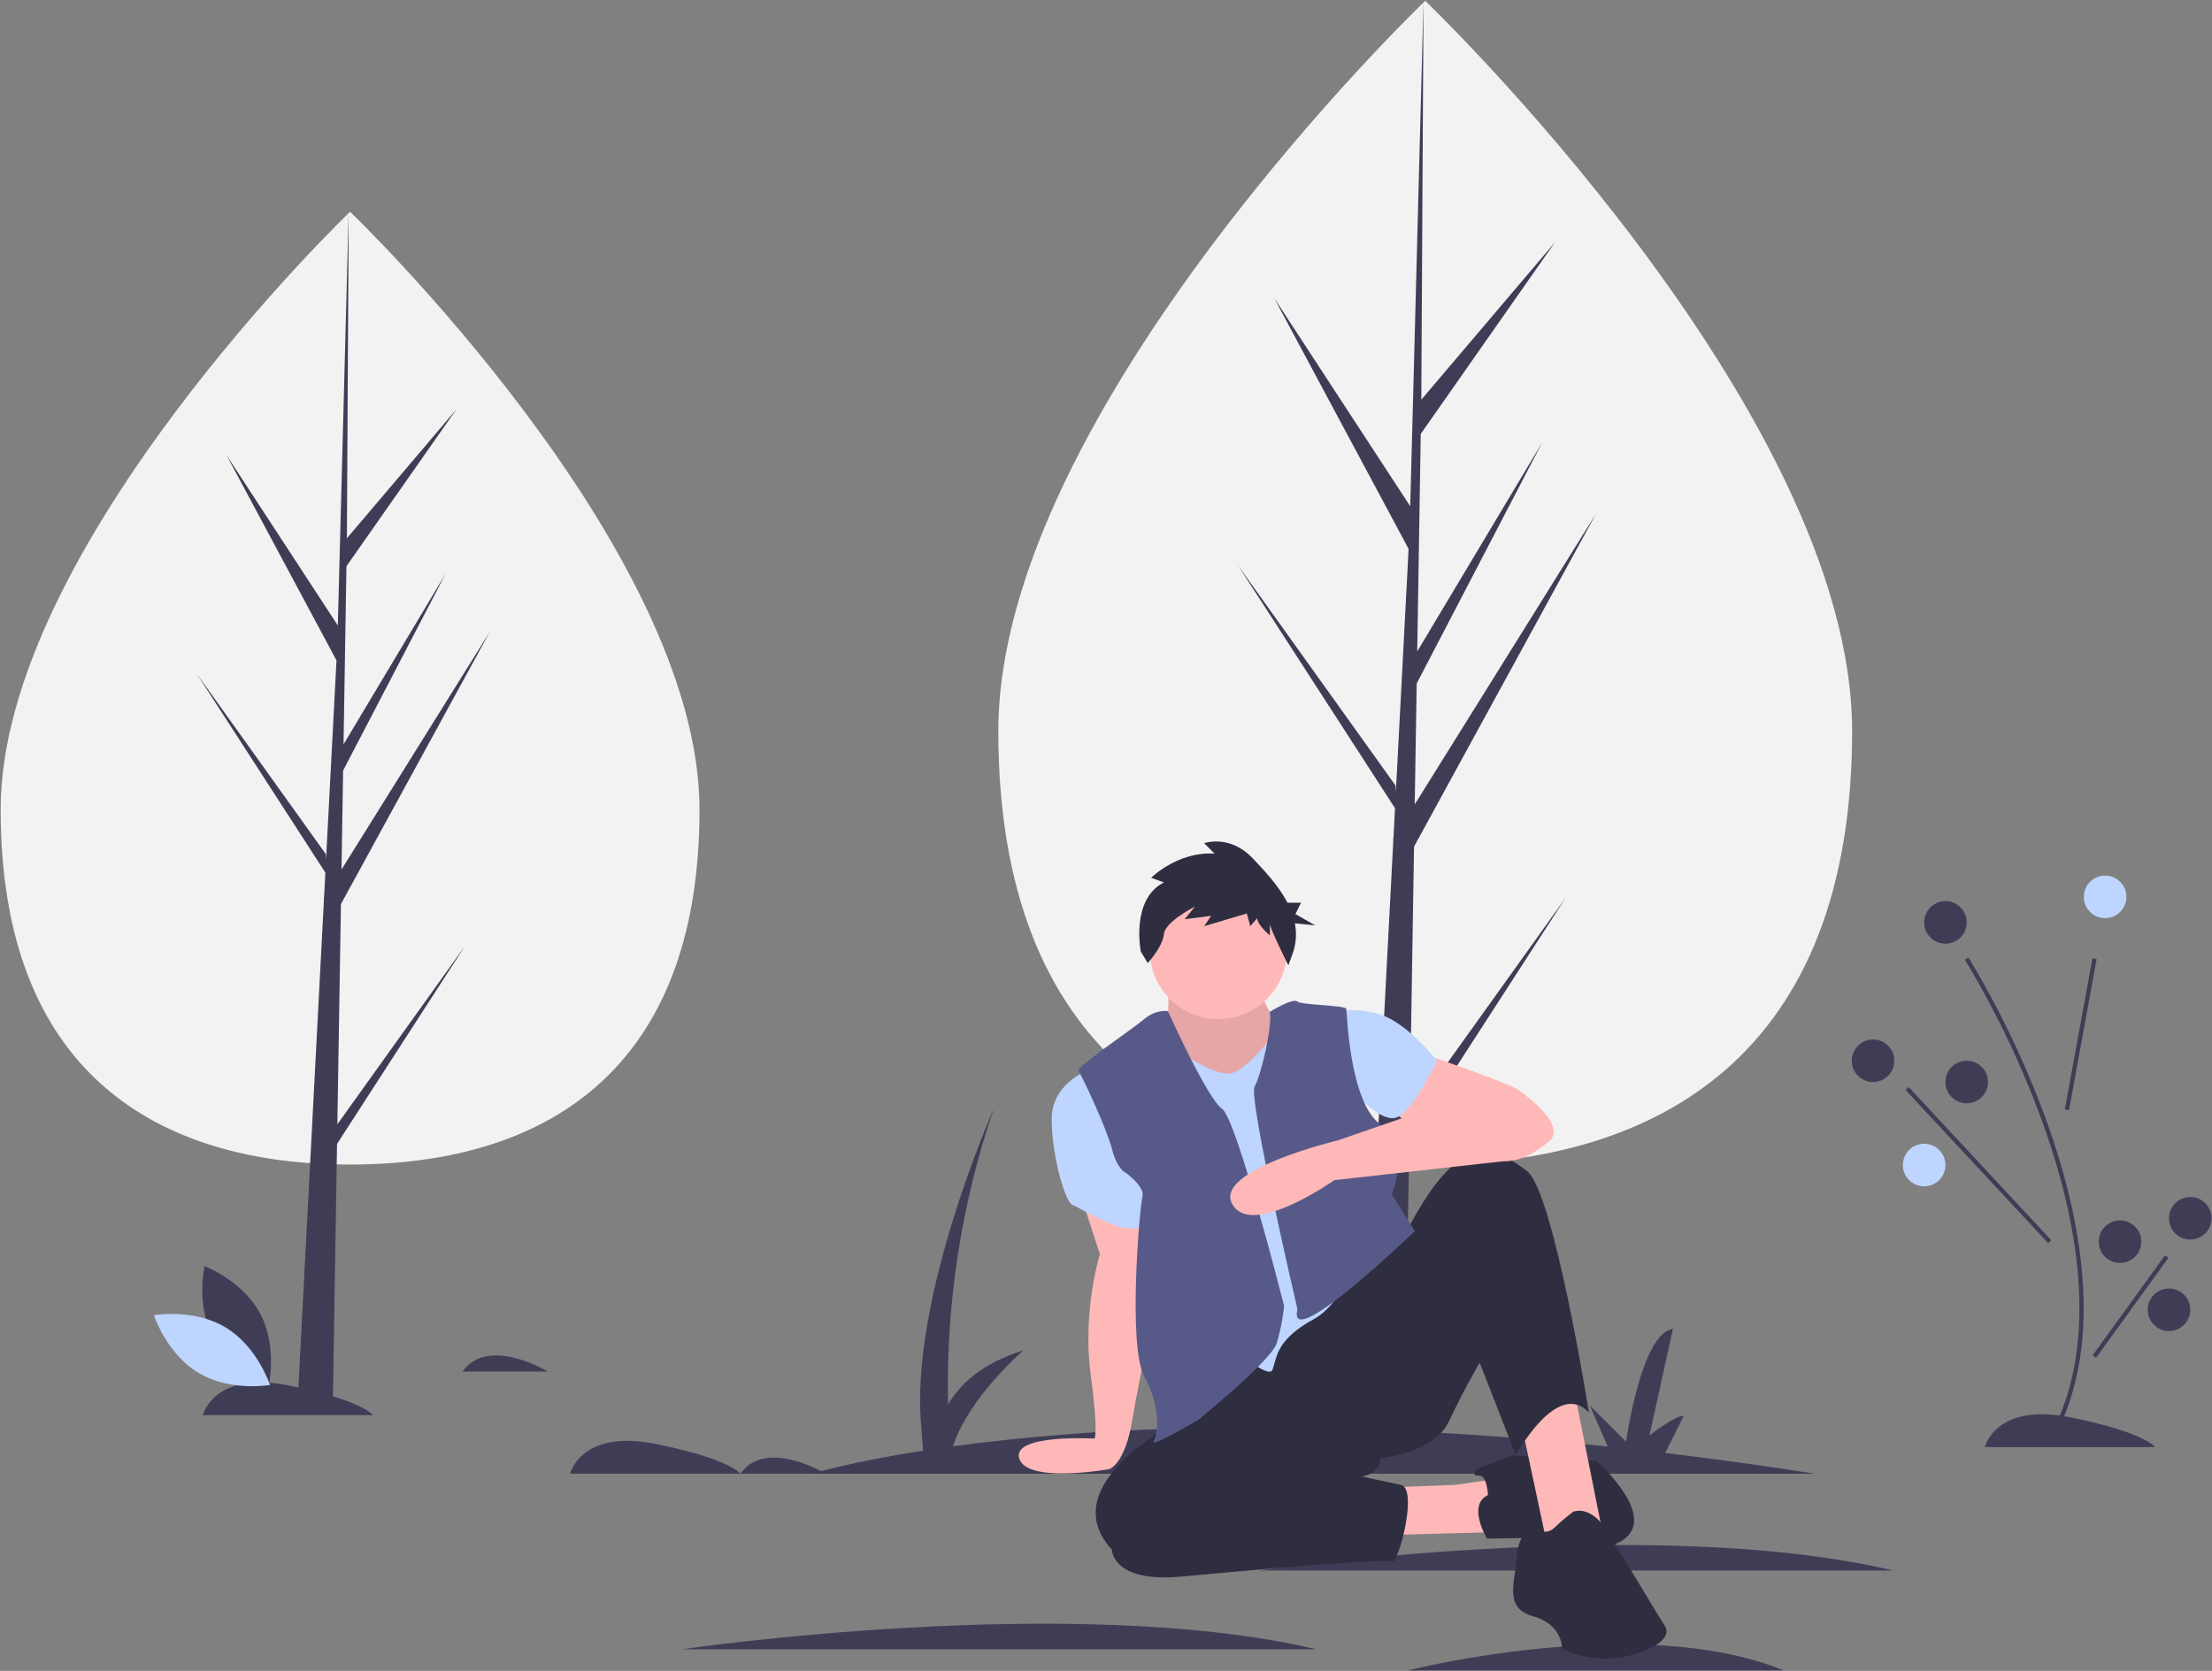 <?xml version="1.0" encoding="utf-8"?>
<!-- Generator: Adobe Illustrator 24.0.2, SVG Export Plug-In . SVG Version: 6.00 Build 0)  -->
<!DOCTYPE svg PUBLIC "-//W3C//DTD SVG 1.0//EN" "http://www.w3.org/TR/2001/REC-SVG-20010904/DTD/svg10.dtd">
<svg version="1.0" id="Capa_1" xmlns:x="http://ns.adobe.com/Extensibility/1.0/" xmlns:i="http://ns.adobe.com/AdobeIllustrator/10.0/" xmlns:graph="http://ns.adobe.com/Graphs/1.0/"
	 xmlns="http://www.w3.org/2000/svg" xmlns:xlink="http://www.w3.org/1999/xlink" x="0px" y="0px" viewBox="0 0 1039 785"
	 enable-background="new 0 0 1039 785" xml:space="preserve">
<rect x="0" y="0" width="1039" height="785" fill="#808080" stroke="none"/>
<g>
	<defs>
		<rect id="SVGID_1_" x="0.31" y="0.38" width="1038.48" height="784.41"/>
	</defs>
	<clipPath id="SVGID_2_">
		<use xlink:href="#SVGID_1_"  overflow="visible"/>
	</clipPath>
	<g clip-path="url(#SVGID_2_)">
		<path fill="#3F3D56" d="M267.79,692.36c0,0,5-21,40-14s40,14,40,14H267.79z"/>
		<path fill="#3F3D56" d="M95.29,664.86c0,0,5-21,40-14s40,14,40,14H95.29z"/>
		<path fill="#3F3D56" d="M387.79,692.36c0,0-28-17-40,0H387.79z"/>
		<path fill="#3F3D56" d="M257.29,644.36c0,0-28-17-40,0H257.29z"/>
		<path fill="#3F3D56" d="M100.22,628.74c8.34,15.46,26.03,22.1,26.03,22.1s4.18-18.43-4.16-33.89s-26.03-22.1-26.03-22.1
			S91.88,613.28,100.22,628.74z"/>
		<path fill="#BED5FF" d="M105.95,623.65c15.05,9.05,20.85,27.04,20.85,27.04s-18.6,3.3-33.65-5.75S72.3,617.9,72.3,617.9
			S90.9,614.6,105.95,623.65z"/>
		<path fill="#3F3D56" d="M932.29,679.86c0,0,5-21,40-14s40,14,40,14H932.29z"/>
		<path fill="#3F3D56" d="M852.29,692.36c-24.32-3.81-47.7-7.04-70.14-9.71l8.64-17.29c-3-1-16,9-16,9l11-50c-15,2-22,53-22,53
			l-17-17l8.37,19.25c-68.68-7.22-127.95-9.47-177.77-8.95l7.4-14.79c-3-1-16,9-16,9l11-50c-15,2-22,53-22,53l-17-17l8.86,20.39
			c-34.13,0.99-68.18,3.73-102.02,8.22c7.38-23,33.16-45.1,33.16-45.1c-19.82,6.17-30.13,16.21-35.47,25.52
			c-1.08-47.24,6.19-94.31,21.47-139.02c0,0-40,90-34,150l0.76,10.66c-34.8,5.43-52.26,10.84-52.26,10.84h471V692.36z"/>
		<path fill="#3F3D56" d="M591.29,737.86c0,0,184-27,298,0H591.29z"/>
		<path fill="#3F3D56" d="M320.29,774.86c0,0,184-27,298,0H320.29z"/>
		<path fill="#3F3D56" d="M661.29,784.79c0,0,108.98-27.64,176.5,0H661.29z"/>
		<path fill="#3F3D56" d="M965.68,673.82l-1.78-0.92c23.08-44.62,10.74-102.58-3.68-143.33c-9.79-27.39-22.28-53.75-37.28-78.67
			l1.69-1.07c15.08,25.05,27.63,51.54,37.47,79.08C976.66,570.03,989.09,628.56,965.68,673.82z"/>
		<path fill="#3F3D56" d="M982.85,450.22l-12.98,71l1.97,0.36l12.98-71L982.85,450.22z"/>
		<path fill="#3F3D56" d="M896.53,510.72l-1.47,1.36l67,72l1.46-1.36L896.53,510.72z"/>
		<path fill="#3F3D56" d="M1016.92,589.76l-33.99,47.01l1.62,1.17l33.99-47.01L1016.92,589.76z"/>
		<path fill="#BED5FF" d="M988.79,431.36c5.52,0,10-4.48,10-10c0-5.52-4.48-10-10-10s-10,4.48-10,10
			C978.79,426.89,983.26,431.36,988.79,431.36z"/>
		<path fill="#3F3D56" d="M879.79,508.36c5.52,0,10-4.48,10-10c0-5.52-4.48-10-10-10s-10,4.48-10,10
			C869.79,503.89,874.26,508.36,879.79,508.36z"/>
		<path fill="#3F3D56" d="M923.79,518.36c5.52,0,10-4.48,10-10c0-5.52-4.48-10-10-10s-10,4.48-10,10
			C913.79,513.89,918.26,518.36,923.79,518.36z"/>
		<path fill="#BED5FF" d="M903.79,557.36c5.52,0,10-4.48,10-10s-4.48-10-10-10s-10,4.48-10,10S898.26,557.36,903.79,557.36z"/>
		<path fill="#3F3D56" d="M1028.79,582.36c5.52,0,10-4.48,10-10s-4.48-10-10-10c-5.52,0-10,4.48-10,10
			S1023.27,582.36,1028.79,582.36z"/>
		<path fill="#3F3D56" d="M995.79,593.36c5.52,0,10-4.48,10-10s-4.48-10-10-10c-5.52,0-10,4.48-10,10S990.26,593.36,995.79,593.36z"
			/>
		<path fill="#3F3D56" d="M1018.79,625.36c5.52,0,10-4.48,10-10s-4.48-10-10-10c-5.52,0-10,4.48-10,10
			S1013.27,625.36,1018.79,625.36z"/>
		<path fill="#3F3D56" d="M913.79,443.36c5.52,0,10-4.48,10-10c0-5.52-4.48-10-10-10s-10,4.48-10,10
			C903.79,438.89,908.26,443.36,913.79,443.36z"/>
		<g>
			<path fill="#F2F2F2" d="M328.57,380.35c0,123.61-73.48,166.77-164.13,166.77S0.31,503.96,0.31,380.35S164.44,99.49,164.44,99.49
				S328.57,256.74,328.57,380.35z"/>
			<path fill="#3F3D56" d="M158.46,528.21l1.68-103.45l69.96-127.98l-69.69,111.75l0.75-46.51l48.22-92.6l-48.02,80.29l1.36-83.66
				l51.63-73.72l-51.41,60.56l0.84-153.4l-5.33,203.08l0.44-8.38l-52.49-80.35l51.65,96.43l-4.9,93.44l-0.14-2.48L92.5,316.67
				l60.33,93.32l-0.62,11.68l-0.11,0.18l0.05,0.96l-12.41,237.05h16.58l1.99-122.44l60.18-93.09L158.46,528.21z"/>
			<path fill="#F2F2F2" d="M869.96,343.5c0,151.01-89.77,203.74-200.52,203.74S468.92,494.51,468.92,343.5S669.44,0.38,669.44,0.38
				S869.96,192.49,869.96,343.5z"/>
			<path fill="#3F3D56" d="M662.14,524.14l2.05-126.38l85.46-156.36l-85.14,136.53l0.93-56.82l58.9-113.13l-58.66,98.09l1.66-102.21
				l63.07-90.06l-62.81,73.99l1.04-187.41l-6.52,248.1l0.53-10.24l-64.12-98.16l63.1,117.81l-5.98,114.14l-0.18-3.02l-73.92-103.3
				l73.7,114l-0.75,14.27l-0.13,0.22l0.06,1.17l-15.16,289.6h20.25l2.44-149.58l73.52-113.72L662.14,524.14z"/>
		</g>
		<g>
			<path fill="#FFB8B8" d="M507.48,561l9.14,28.28c0,0-8.27,26.54-4.35,56.13c3.92,29.59,1.74,30.46,1.74,30.46
				s-39.13-2.25-35.21,9.5c3.92,11.75,42.17,4.86,42.17,4.86s7.35-1.98,10.83-22.86s12.23-61.11,12.23-61.11l-8.23-37.97L507.48,561
				z"/>
			<path fill="#BED5FF" d="M510.52,503.13c0,0-16.53,6.09-16.53,22.63c0,16.53,6.09,39.16,10.01,40.46
				c3.92,1.3,30.02,19.14,34.81,6.53S510.52,503.13,510.52,503.13z"/>
			<path fill="#FFB8B8" d="M648.89,698.92l34.8-1.3l26.54-3.92l-7.83,26.11l-64.39,1.74L648.89,698.92z"/>
			<path fill="#2F2E41" d="M698.92,702.4c0,0-0.44-9.57-4.35-9.14c-3.91,0.43-1.31-3.48,2.18-4.35c3.49-0.87,13.49-5.22,13.49-5.22
				l39.59,2.61c0,0,25.67,22.63,15.23,34.81s-37.42,1.31-37.42,1.31l-29.15,0.44C698.49,722.85,688.91,707.19,698.92,702.4z"/>
			<path fill="#FFB8B8" d="M714.59,668.9l12.61,59.18l26.11-5.23l-14.79-73.96l-15.67-8.27L714.59,668.9z"/>
			<path fill="#2F2E41" d="M564.48,661.51c0,0-73.1,33.07-42.2,66.57c0,0,0,15.66,32.63,12.62s95.72-8.7,98.77-6.96
				s12.62-34.37,4.35-36.11c-8.27-1.74-18.27-3.92-18.27-3.92s8.7-1.31,8.7-8.7c0,0,24.8-1.74,32.2-17.4
				c7.4-15.66,14.36-27.41,14.36-27.41l16.97,43.51c0,0,19.58-36.11,34.37-20.01c0,0-16.53-103.99-29.15-113.56
				s-21.32-12.62-33.07-3.92c-11.75,8.7-22.63,30.89-22.63,30.89L564.48,661.51z"/>
			<path fill="#2F2E41" d="M738.95,710.24c-3.04,2.29-5.95,4.76-8.7,7.4c-3.48,3.48-8.27,1.74-8.7,0s-8.27,1.31-9.14,13.92
				s-6.09,23.93,7.83,27.85c13.92,3.92,13.49,15.23,13.49,15.23c11.02,5.29,23.66,6.07,35.24,2.18
				c19.58-6.53,12.62-13.49,12.62-13.49l-26.11-43.08C755.49,720.24,748.52,707.19,738.95,710.24z"/>
			<path fill="#FFB8B8" d="M666.72,494.43c0,0,41.77,14.36,46.12,17.4c4.35,3.05,23.93,17.4,14.36,24.8s-17.4,12.18-36.11,6.53
				c-18.71-5.65-39.59-23.06-39.59-23.06L666.72,494.43z"/>
			<path fill="#BED5FF" d="M624.95,475.28c0,0,16.53-3.05,28.28,3.48s21.76,19.58,21.76,19.58s-10.88,23.06-18.71,26.54
				c-7.83,3.48-22.19-13.92-22.19-13.92L624.95,475.28z"/>
			<path fill="#FFB8B8" d="M548.81,462.66c0,0,0.44,16.97-1.31,18.71c-1.75,1.74,20.88,53.08,45.69,30.46
				c24.8-22.63,5.66-31.76,5.66-31.76s-9.14-16.97-8.7-18.71c0.44-1.74-40.46,0-40.46,0L548.81,462.66z"/>
			<path opacity="0.1" enable-background="new    " d="M548.81,462.66c0,0,0.44,16.97-1.31,18.71
				c-1.75,1.74,20.88,53.08,45.69,30.46c24.8-22.63,5.66-31.76,5.66-31.76s-9.14-16.97-8.7-18.71c0.44-1.74-40.46,0-40.46,0
				L548.81,462.66z"/>
			<path fill="#BED5FF" d="M555.77,495.3c0,0,16.53,11.31,23.5,8.7c6.97-2.61,15.66-13.92,16.53-14.79
				c0.87-0.87,45.25,88.33,45.25,88.33s-6.53,32.63-23.93,42.2s-17.19,17.19-19.36,23.71s-30.24-20.67-30.24-20.67l-17.84-75.71
				v-46.12L555.77,495.3z"/>
			<path fill="#575A89" d="M548.59,475.06c0,0-5.44-1.09-11.1,3.7c-5.66,4.79-32.2,22.63-30.89,24.37s13.05,26.54,15.66,36.55
				s6.53,11.31,6.53,11.31s9.14,6.53,7.83,11.31c-1.31,4.78-6.96,70.05,0.87,84.41c7.83,14.36,6.53,26.98,4.35,30.46
				c-2.18,3.48,20.88-10.01,20.88-10.01s34.37-27.85,36.98-36.11c1.69-5.68,2.85-11.51,3.48-17.4c0,0-22.19-87.89-29.15-92.68
				C567.07,516.18,548.59,475.06,548.59,475.06z"/>
			<path fill="#575A89" d="M596.39,475.41c0,0,10.72-6.65,12.9-4.91s22.63,1.74,23.06,3.48c0.43,1.74,1.31,43.51,16.1,54.39
				c14.79,10.88,5.22,32.63,5.22,32.63l10.88,17.4c0,0-59.17,56.99-55.26,37.42c0.22-1.09,0-1.31,0-1.31s-23.06-98.77-20.01-103.99
				C592.32,505.3,597.86,481.63,596.39,475.41z"/>
			<path fill="#FFB8B8" d="M687.61,515.31l-59.17,20.45c0,0-58.74,13.92-49.6,30.02c9.14,16.1,47.86-11.31,47.86-11.31l78.8-8.83
				C705.49,545.64,736.78,519.23,687.61,515.31z"/>
			<path fill="#FFB8B8" d="M572.31,478.77c17.78,0,32.2-14.42,32.2-32.2s-14.42-32.2-32.2-32.2s-32.2,14.42-32.2,32.2
				S554.52,478.77,572.31,478.77z"/>
			<path fill="#2F2E41" d="M546.67,414.57l-5.96-2.17c0,0,12.45-12.45,29.78-11.37l-4.87-4.87c0,0,11.91-4.33,22.74,7.04
				c5.69,5.98,12.28,13,16.38,20.92h6.38l-2.66,5.32l9.32,5.32l-9.56-0.96c0.91,4.6,0.59,9.35-0.9,13.79l-2.17,5.96
				c0,0-8.66-17.33-8.66-19.49v5.41c0,0-5.96-4.87-5.96-8.12l-3.25,3.79l-1.62-5.96l-20.03,5.96l3.25-4.87l-12.45,1.62l4.87-5.96
				c0,0-14.08,7.04-14.62,12.99c-0.54,5.96-7.58,13.54-7.58,13.54l-3.25-5.41C535.84,447.05,530.96,422.69,546.67,414.57z"/>
		</g>
	</g>
</g>
</svg>
